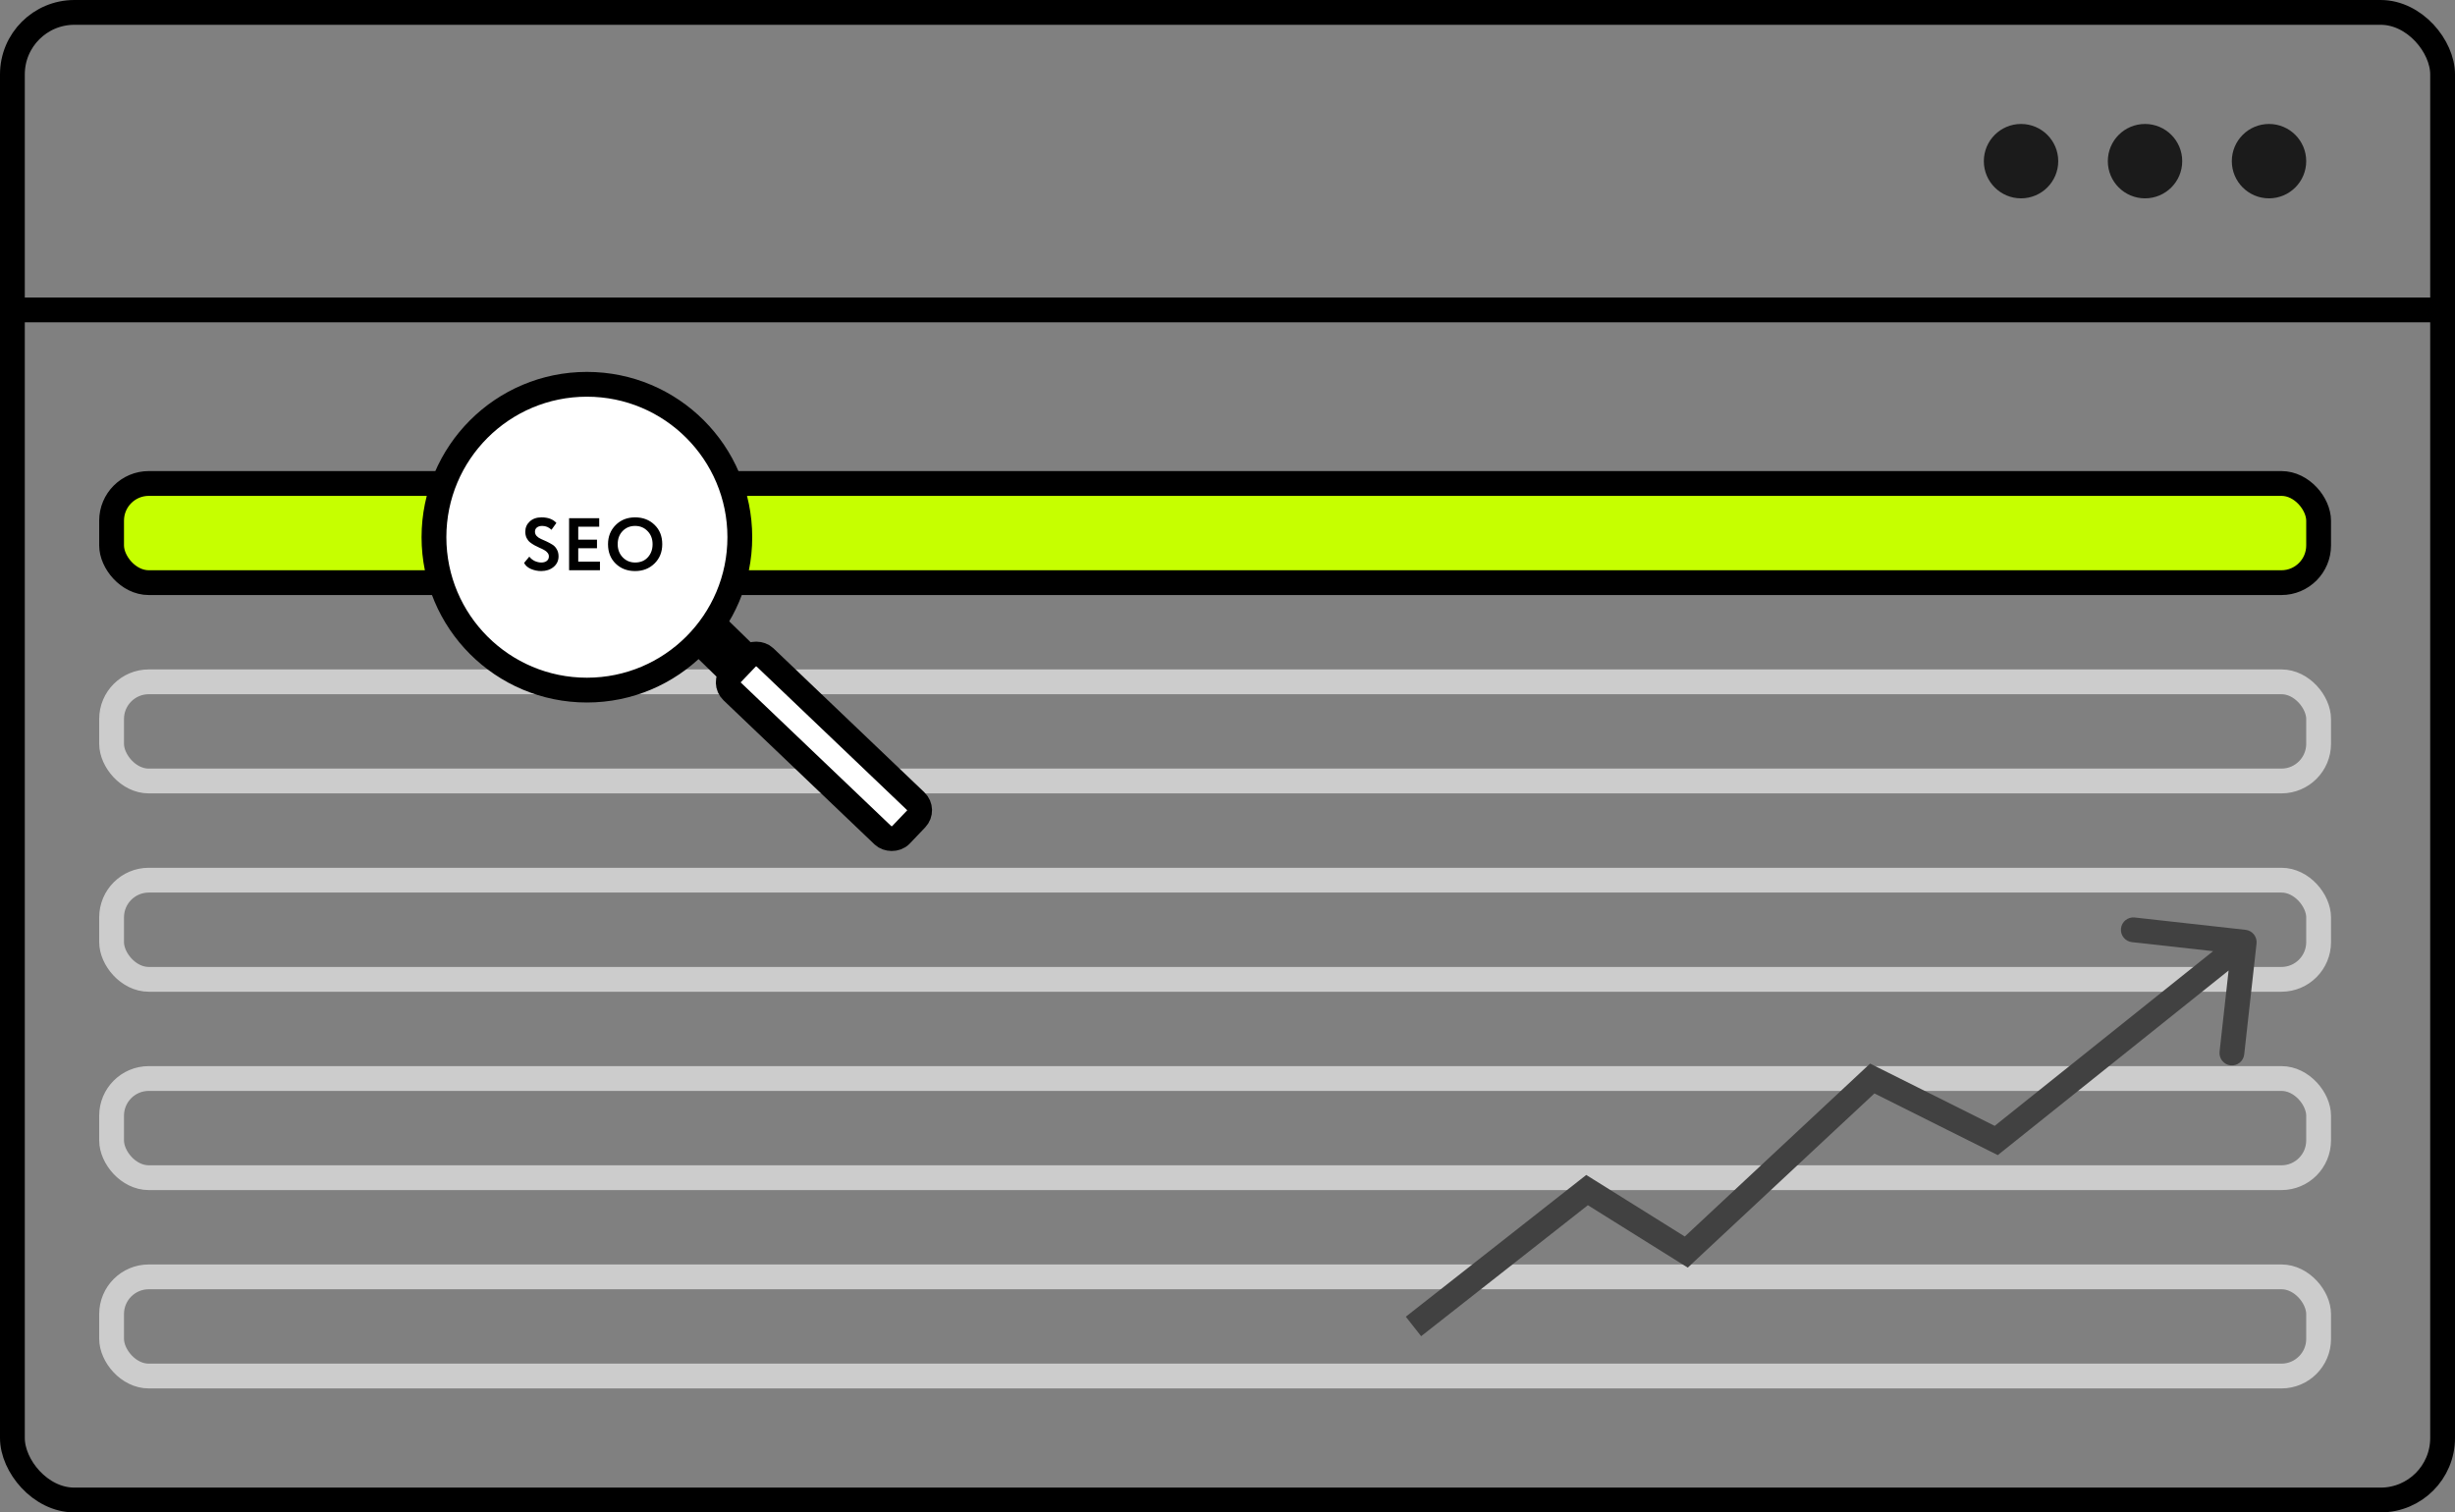<svg width="99" height="61" viewBox="0 0 99 61" fill="none" xmlns="http://www.w3.org/2000/svg">
<rect x="0" y="0" width="99" height="61" fill="#808080" stroke="none"/>
<rect x="0.5" y="0.5" width="98" height="60" rx="2.5" stroke="black"/>
<line x1="4.37114e-08" y1="12.5" x2="99" y2="12.5" stroke="black"/>
<circle cx="81.5" cy="6.5" r="1.5" fill="#1B1B1B"/>
<circle cx="86.5" cy="6.5" r="1.5" fill="#1B1B1B"/>
<circle cx="91.5" cy="6.5" r="1.5" fill="#1B1B1B"/>
<rect x="4.5" y="19.5" width="89" height="4" rx="1.5" fill="#C6FF00" stroke="black"/>
<rect x="4.5" y="27.5" width="89" height="4" rx="1.5" stroke="#CCCCCC"/>
<rect x="4.5" y="35.5" width="89" height="4" rx="1.5" stroke="#CCCCCC"/>
<rect x="4.5" y="43.5" width="89" height="4" rx="1.5" stroke="#CCCCCC"/>
<rect x="4.5" y="51.5" width="89" height="4" rx="1.5" stroke="#CCCCCC"/>
<circle cx="23.667" cy="21.667" r="6.167" fill="white" stroke="black"/>
<rect x="27.945" y="26.365" width="1.954" height="1.499" transform="rotate(-45.709 27.945 26.365)" fill="black"/>
<rect x="29.16" y="27.539" width="1.907" height="9.422" rx="0.5" transform="rotate(-46.338 29.16 27.539)" fill="white" stroke="black"/>
<path d="M22.134 22.442C22.134 22.386 22.116 22.337 22.08 22.295C22.046 22.251 22.001 22.214 21.945 22.184C21.889 22.152 21.827 22.122 21.759 22.094C21.693 22.064 21.626 22.031 21.558 21.995C21.49 21.957 21.428 21.916 21.372 21.872C21.316 21.826 21.27 21.767 21.234 21.695C21.2 21.621 21.183 21.538 21.183 21.446C21.183 21.282 21.242 21.145 21.36 21.035C21.48 20.923 21.639 20.867 21.837 20.867C22.101 20.867 22.301 20.942 22.437 21.092L22.239 21.368C22.131 21.264 22.007 21.212 21.867 21.212C21.777 21.212 21.705 21.233 21.651 21.275C21.599 21.317 21.573 21.373 21.573 21.443C21.573 21.511 21.596 21.57 21.642 21.62C21.69 21.67 21.749 21.71 21.819 21.74C21.889 21.768 21.965 21.802 22.047 21.842C22.131 21.882 22.208 21.924 22.278 21.968C22.348 22.01 22.406 22.072 22.452 22.154C22.5 22.234 22.524 22.329 22.524 22.439C22.524 22.613 22.457 22.756 22.323 22.868C22.189 22.978 22.022 23.033 21.822 23.033C21.678 23.033 21.539 23.004 21.405 22.946C21.273 22.886 21.183 22.805 21.135 22.703L21.345 22.451C21.403 22.527 21.476 22.586 21.564 22.628C21.654 22.668 21.742 22.688 21.828 22.688C21.918 22.688 21.991 22.667 22.047 22.625C22.105 22.581 22.134 22.52 22.134 22.442ZM22.949 23V20.9H24.164V21.245H23.318V21.767H24.074V22.112H23.318V22.655H24.194V23H22.949ZM24.519 21.95C24.519 21.642 24.621 21.385 24.825 21.179C25.031 20.971 25.293 20.867 25.611 20.867C25.927 20.867 26.188 20.967 26.394 21.167C26.602 21.367 26.706 21.628 26.706 21.95C26.706 22.264 26.602 22.523 26.394 22.727C26.186 22.931 25.925 23.033 25.611 23.033C25.295 23.033 25.034 22.933 24.828 22.733C24.622 22.533 24.519 22.272 24.519 21.95ZM24.909 21.95C24.909 22.16 24.976 22.336 25.11 22.478C25.246 22.618 25.413 22.688 25.611 22.688C25.827 22.688 25.998 22.618 26.124 22.478C26.252 22.338 26.316 22.162 26.316 21.95C26.316 21.734 26.248 21.557 26.112 21.419C25.978 21.281 25.811 21.212 25.611 21.212C25.409 21.212 25.241 21.281 25.107 21.419C24.975 21.557 24.909 21.734 24.909 21.95Z" fill="black"/>
<path d="M64 48L64.265 47.576L63.967 47.39L63.691 47.607L64 48ZM68 50.5L67.735 50.924L68.061 51.127L68.341 50.865L68 50.5ZM75.5 43.5L75.724 43.053L75.413 42.897L75.159 43.135L75.5 43.5ZM80.5 46L80.276 46.447L80.562 46.59L80.812 46.39L80.5 46ZM90.997 38.055C91.027 37.781 90.83 37.534 90.555 37.503L86.083 37.006C85.808 36.976 85.561 37.173 85.531 37.448C85.5 37.722 85.698 37.969 85.972 38L89.948 38.442L89.506 42.417C89.476 42.692 89.673 42.939 89.948 42.969C90.222 43 90.469 42.802 90.5 42.528L90.997 38.055ZM57.309 53.893L64.309 48.393L63.691 47.607L56.691 53.107L57.309 53.893ZM63.735 48.424L67.735 50.924L68.265 50.076L64.265 47.576L63.735 48.424ZM68.341 50.865L75.841 43.865L75.159 43.135L67.659 50.135L68.341 50.865ZM75.276 43.947L80.276 46.447L80.724 45.553L75.724 43.053L75.276 43.947ZM80.812 46.39L90.812 38.39L90.188 37.61L80.188 45.61L80.812 46.39Z" fill="#414141"/>
</svg>
